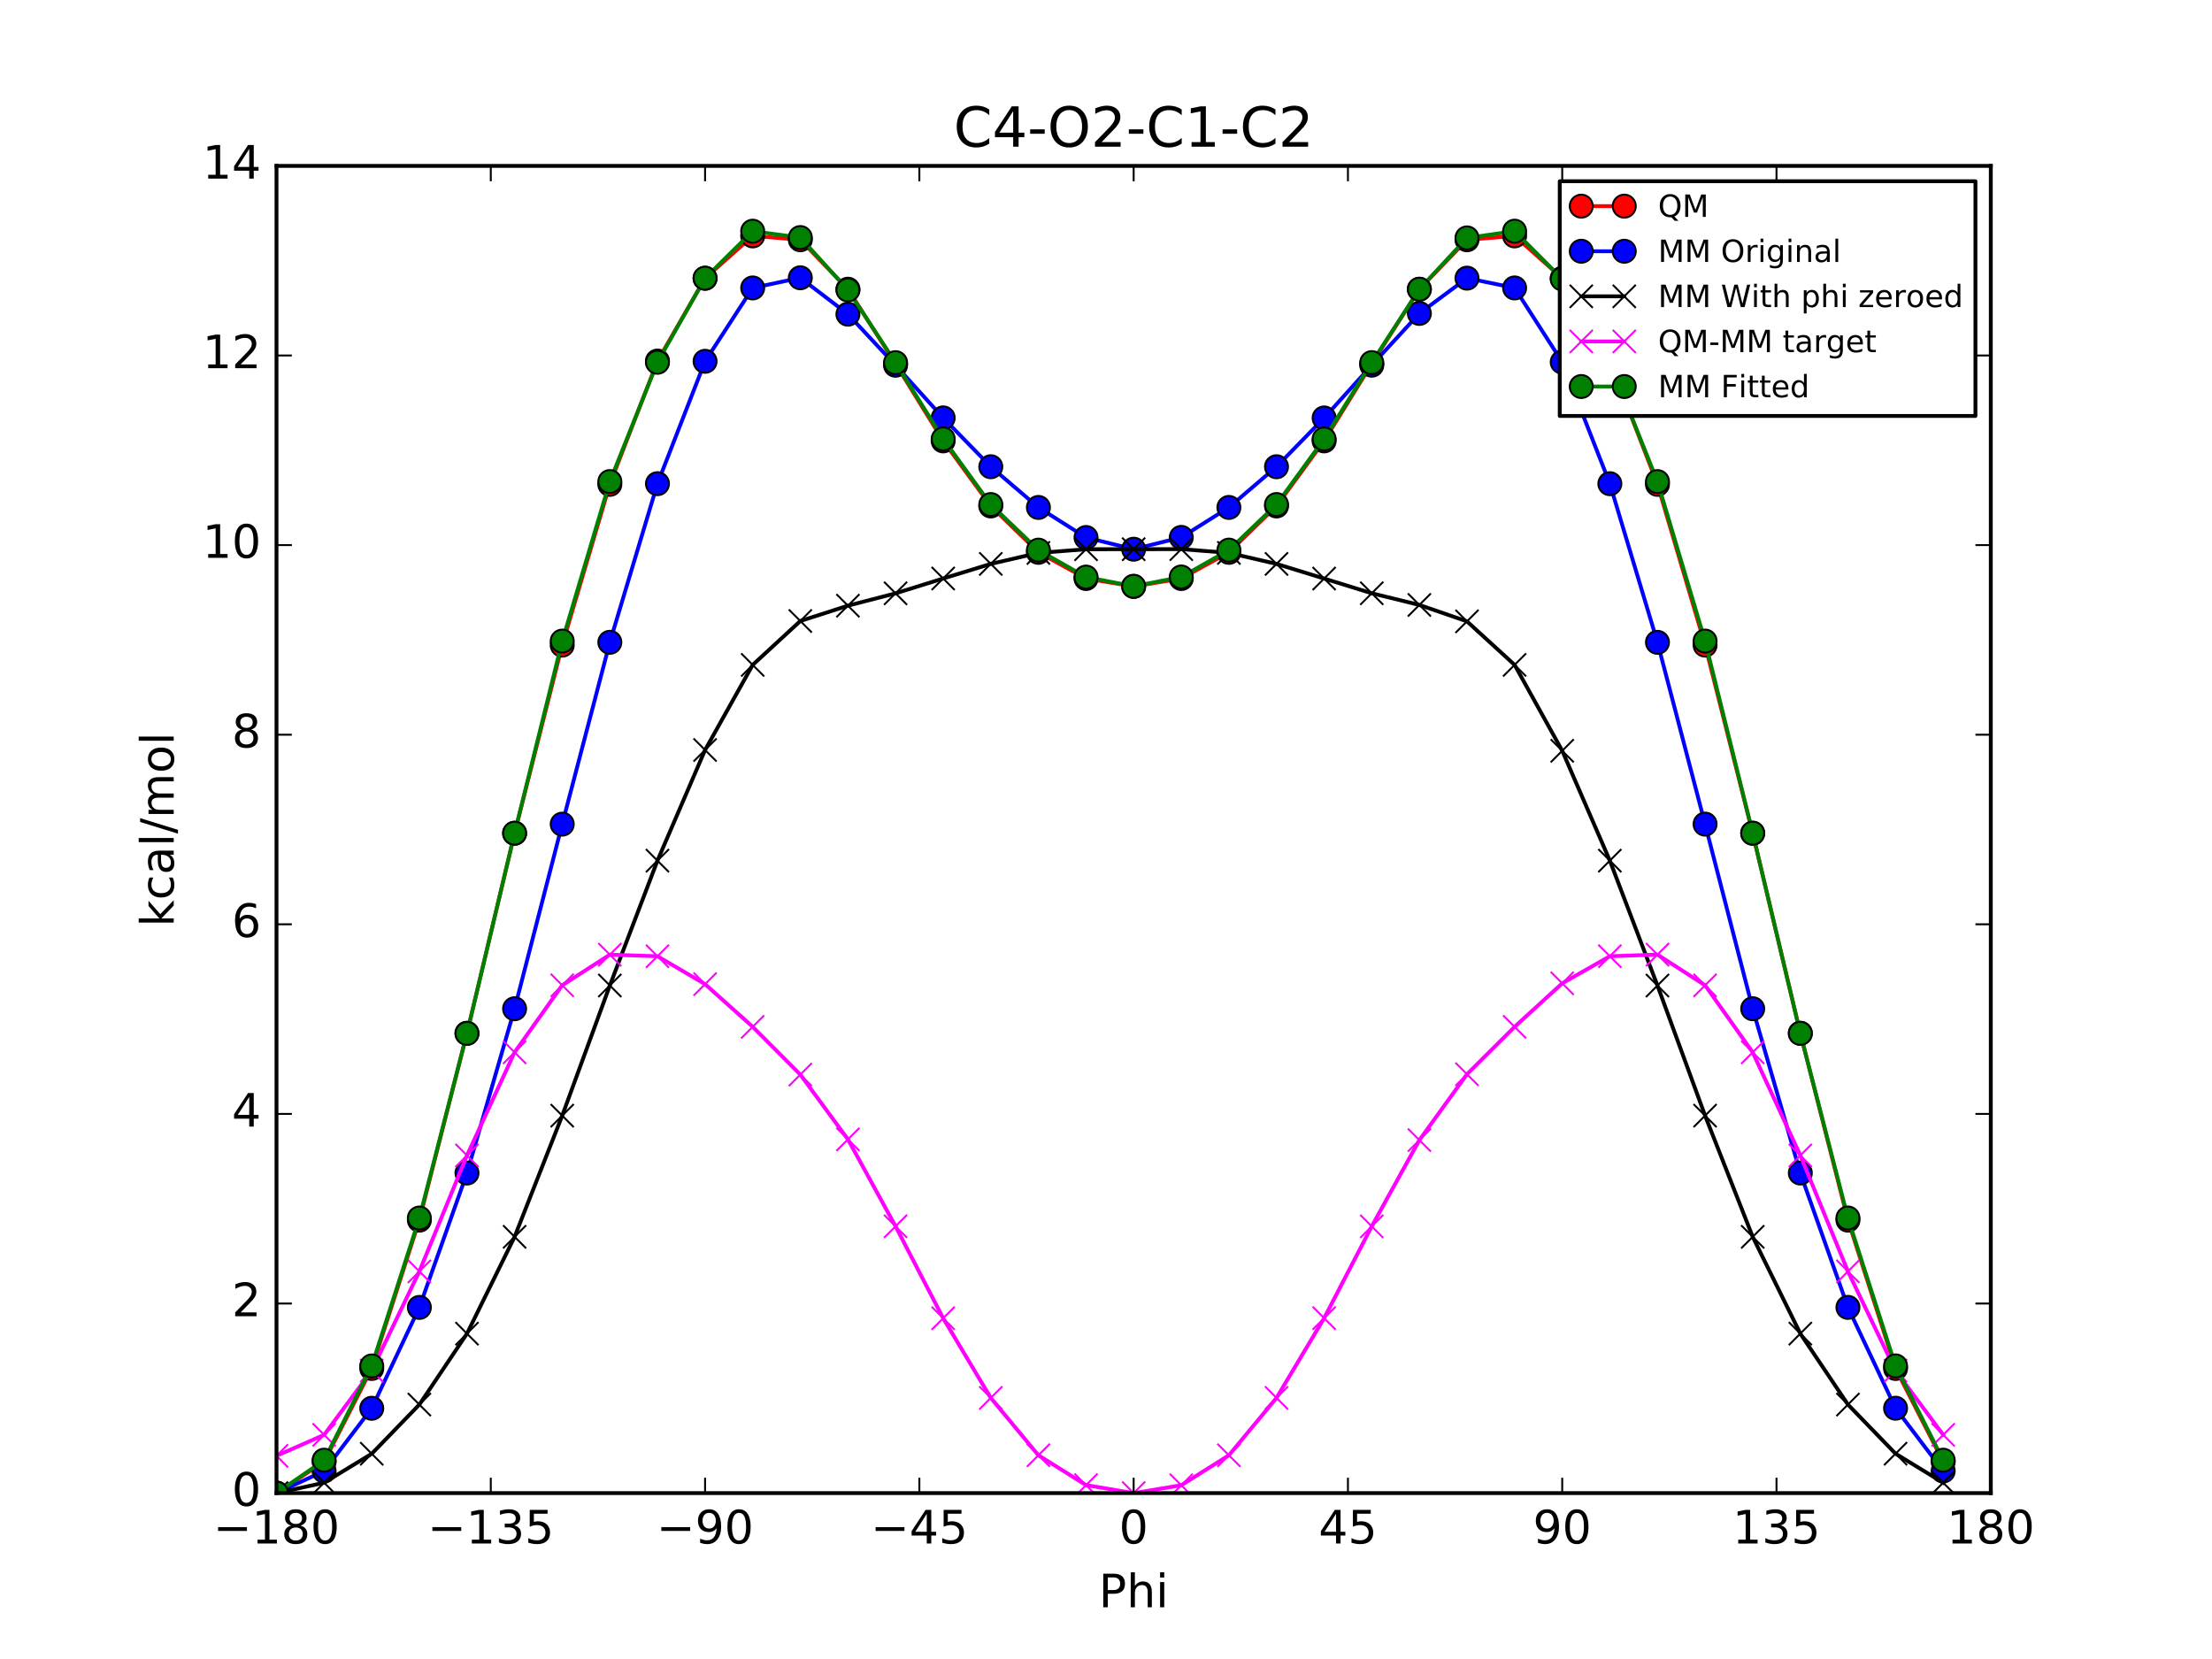 <?xml version="1.0" encoding="utf-8" standalone="no"?>
<!DOCTYPE svg PUBLIC "-//W3C//DTD SVG 1.1//EN"
  "http://www.w3.org/Graphics/SVG/1.1/DTD/svg11.dtd">
<!-- Created with matplotlib (http://matplotlib.org/) -->
<svg height="432pt" version="1.1" viewBox="0 0 576 432" width="576pt" xmlns="http://www.w3.org/2000/svg" xmlns:xlink="http://www.w3.org/1999/xlink">
 <defs>
  <style type="text/css">
*{stroke-linecap:butt;stroke-linejoin:round;stroke-miterlimit:100000;}
  </style>
 </defs>
 <g id="figure_1">
  <g id="patch_1">
   <path d="M 0 432 
L 576 432 
L 576 0 
L 0 0 
z
" style="fill:#ffffff;"/>
  </g>
  <g id="axes_1">
   <g id="patch_2">
    <path d="M 72 388.8 
L 518.4 388.8 
L 518.4 43.2 
L 72 43.2 
z
" style="fill:#ffffff;"/>
   </g>
   <g id="line2d_1">
    <path clip-path="url(#pb891dbf971)" d="M 72 388.8 
L 84.4 380.636 
L 96.8 356.349 
L 109.2 317.721 
L 121.6 269.049 
L 134 216.99 
L 146.4 167.985 
L 158.8 126.122 
L 171.2 94.016 
L 183.6 72.466 
L 196 61.427 
L 208.4 62.434 
L 220.8 75.307 
L 233.2 94.732 
L 245.6 114.807 
L 258 131.756 
L 270.4 143.828 
L 282.8 150.645 
L 295.201 152.717 
L 307.6 150.645 
L 320 143.828 
L 332.4 131.756 
L 344.8 114.807 
L 357.2 94.733 
L 369.6 75.31 
L 382 62.439 
L 394.4 61.427 
L 406.8 72.461 
L 419.2 94.016 
L 431.6 126.121 
L 444 167.984 
L 456.4 216.99 
L 468.8 269.049 
L 481.2 317.721 
L 493.6 356.349 
L 506 380.636 
" style="fill:none;stroke:#ff0000;stroke-linecap:square;"/>
    <defs>
     <path d="M 0 3 
C 0.796 3 1.559 2.684 2.121 2.121 
C 2.684 1.559 3 0.796 3 0 
C 3 -0.796 2.684 -1.559 2.121 -2.121 
C 1.559 -2.684 0.796 -3 0 -3 
C -0.796 -3 -1.559 -2.684 -2.121 -2.121 
C -2.684 -1.559 -3 -0.796 -3 0 
C -3 0.796 -2.684 1.559 -2.121 2.121 
C -1.559 2.684 -0.796 3 0 3 
z
" id="m7cb60c4a82" style="stroke:#000000;stroke-width:0.5;"/>
    </defs>
    <g clip-path="url(#pb891dbf971)">
     <use style="fill:#ff0000;stroke:#000000;stroke-width:0.5;" x="72" xlink:href="#m7cb60c4a82" y="388.8"/>
     <use style="fill:#ff0000;stroke:#000000;stroke-width:0.5;" x="84.4" xlink:href="#m7cb60c4a82" y="380.636"/>
     <use style="fill:#ff0000;stroke:#000000;stroke-width:0.5;" x="96.8" xlink:href="#m7cb60c4a82" y="356.349"/>
     <use style="fill:#ff0000;stroke:#000000;stroke-width:0.5;" x="109.2" xlink:href="#m7cb60c4a82" y="317.721"/>
     <use style="fill:#ff0000;stroke:#000000;stroke-width:0.5;" x="121.6" xlink:href="#m7cb60c4a82" y="269.049"/>
     <use style="fill:#ff0000;stroke:#000000;stroke-width:0.5;" x="134" xlink:href="#m7cb60c4a82" y="216.99"/>
     <use style="fill:#ff0000;stroke:#000000;stroke-width:0.5;" x="146.4" xlink:href="#m7cb60c4a82" y="167.985"/>
     <use style="fill:#ff0000;stroke:#000000;stroke-width:0.5;" x="158.8" xlink:href="#m7cb60c4a82" y="126.122"/>
     <use style="fill:#ff0000;stroke:#000000;stroke-width:0.5;" x="171.2" xlink:href="#m7cb60c4a82" y="94.016"/>
     <use style="fill:#ff0000;stroke:#000000;stroke-width:0.5;" x="183.6" xlink:href="#m7cb60c4a82" y="72.466"/>
     <use style="fill:#ff0000;stroke:#000000;stroke-width:0.5;" x="196" xlink:href="#m7cb60c4a82" y="61.427"/>
     <use style="fill:#ff0000;stroke:#000000;stroke-width:0.5;" x="208.4" xlink:href="#m7cb60c4a82" y="62.434"/>
     <use style="fill:#ff0000;stroke:#000000;stroke-width:0.5;" x="220.8" xlink:href="#m7cb60c4a82" y="75.307"/>
     <use style="fill:#ff0000;stroke:#000000;stroke-width:0.5;" x="233.2" xlink:href="#m7cb60c4a82" y="94.732"/>
     <use style="fill:#ff0000;stroke:#000000;stroke-width:0.5;" x="245.6" xlink:href="#m7cb60c4a82" y="114.807"/>
     <use style="fill:#ff0000;stroke:#000000;stroke-width:0.5;" x="258" xlink:href="#m7cb60c4a82" y="131.756"/>
     <use style="fill:#ff0000;stroke:#000000;stroke-width:0.5;" x="270.4" xlink:href="#m7cb60c4a82" y="143.828"/>
     <use style="fill:#ff0000;stroke:#000000;stroke-width:0.5;" x="282.8" xlink:href="#m7cb60c4a82" y="150.645"/>
     <use style="fill:#ff0000;stroke:#000000;stroke-width:0.5;" x="295.201" xlink:href="#m7cb60c4a82" y="152.717"/>
     <use style="fill:#ff0000;stroke:#000000;stroke-width:0.5;" x="307.6" xlink:href="#m7cb60c4a82" y="150.645"/>
     <use style="fill:#ff0000;stroke:#000000;stroke-width:0.5;" x="320" xlink:href="#m7cb60c4a82" y="143.828"/>
     <use style="fill:#ff0000;stroke:#000000;stroke-width:0.5;" x="332.4" xlink:href="#m7cb60c4a82" y="131.756"/>
     <use style="fill:#ff0000;stroke:#000000;stroke-width:0.5;" x="344.8" xlink:href="#m7cb60c4a82" y="114.807"/>
     <use style="fill:#ff0000;stroke:#000000;stroke-width:0.5;" x="357.2" xlink:href="#m7cb60c4a82" y="94.733"/>
     <use style="fill:#ff0000;stroke:#000000;stroke-width:0.5;" x="369.6" xlink:href="#m7cb60c4a82" y="75.31"/>
     <use style="fill:#ff0000;stroke:#000000;stroke-width:0.5;" x="382" xlink:href="#m7cb60c4a82" y="62.439"/>
     <use style="fill:#ff0000;stroke:#000000;stroke-width:0.5;" x="394.4" xlink:href="#m7cb60c4a82" y="61.427"/>
     <use style="fill:#ff0000;stroke:#000000;stroke-width:0.5;" x="406.8" xlink:href="#m7cb60c4a82" y="72.461"/>
     <use style="fill:#ff0000;stroke:#000000;stroke-width:0.5;" x="419.2" xlink:href="#m7cb60c4a82" y="94.016"/>
     <use style="fill:#ff0000;stroke:#000000;stroke-width:0.5;" x="431.6" xlink:href="#m7cb60c4a82" y="126.121"/>
     <use style="fill:#ff0000;stroke:#000000;stroke-width:0.5;" x="444" xlink:href="#m7cb60c4a82" y="167.984"/>
     <use style="fill:#ff0000;stroke:#000000;stroke-width:0.5;" x="456.4" xlink:href="#m7cb60c4a82" y="216.99"/>
     <use style="fill:#ff0000;stroke:#000000;stroke-width:0.5;" x="468.8" xlink:href="#m7cb60c4a82" y="269.049"/>
     <use style="fill:#ff0000;stroke:#000000;stroke-width:0.5;" x="481.2" xlink:href="#m7cb60c4a82" y="317.721"/>
     <use style="fill:#ff0000;stroke:#000000;stroke-width:0.5;" x="493.6" xlink:href="#m7cb60c4a82" y="356.349"/>
     <use style="fill:#ff0000;stroke:#000000;stroke-width:0.5;" x="506" xlink:href="#m7cb60c4a82" y="380.636"/>
    </g>
   </g>
   <g id="line2d_2">
    <path clip-path="url(#pb891dbf971)" d="M 72 388.8 
L 84.4 383.048 
L 96.8 366.711 
L 109.2 340.446 
L 121.6 305.458 
L 134 262.672 
L 146.4 214.605 
L 158.8 167.251 
L 171.2 125.951 
L 183.6 94.083 
L 196 74.979 
L 208.4 72.336 
L 220.8 81.81 
L 233.2 95.107 
L 245.6 108.821 
L 258 121.536 
L 270.4 132.136 
L 282.8 139.967 
L 295.201 143.012 
L 307.6 139.936 
L 320 132.133 
L 332.4 121.537 
L 344.8 108.836 
L 357.2 95.095 
L 369.6 81.615 
L 382 72.43 
L 394.4 74.977 
L 406.8 94.29 
L 419.2 125.952 
L 431.6 167.263 
L 444 214.599 
L 456.4 262.671 
L 468.8 305.453 
L 481.2 340.44 
L 493.6 366.698 
L 506 383.048 
" style="fill:none;stroke:#0000ff;stroke-linecap:square;"/>
    <defs>
     <path d="M 0 3 
C 0.796 3 1.559 2.684 2.121 2.121 
C 2.684 1.559 3 0.796 3 0 
C 3 -0.796 2.684 -1.559 2.121 -2.121 
C 1.559 -2.684 0.796 -3 0 -3 
C -0.796 -3 -1.559 -2.684 -2.121 -2.121 
C -2.684 -1.559 -3 -0.796 -3 0 
C -3 0.796 -2.684 1.559 -2.121 2.121 
C -1.559 2.684 -0.796 3 0 3 
z
" id="m352e64e974" style="stroke:#000000;stroke-width:0.5;"/>
    </defs>
    <g clip-path="url(#pb891dbf971)">
     <use style="fill:#0000ff;stroke:#000000;stroke-width:0.5;" x="72" xlink:href="#m352e64e974" y="388.8"/>
     <use style="fill:#0000ff;stroke:#000000;stroke-width:0.5;" x="84.4" xlink:href="#m352e64e974" y="383.048"/>
     <use style="fill:#0000ff;stroke:#000000;stroke-width:0.5;" x="96.8" xlink:href="#m352e64e974" y="366.711"/>
     <use style="fill:#0000ff;stroke:#000000;stroke-width:0.5;" x="109.2" xlink:href="#m352e64e974" y="340.446"/>
     <use style="fill:#0000ff;stroke:#000000;stroke-width:0.5;" x="121.6" xlink:href="#m352e64e974" y="305.458"/>
     <use style="fill:#0000ff;stroke:#000000;stroke-width:0.5;" x="134" xlink:href="#m352e64e974" y="262.672"/>
     <use style="fill:#0000ff;stroke:#000000;stroke-width:0.5;" x="146.4" xlink:href="#m352e64e974" y="214.605"/>
     <use style="fill:#0000ff;stroke:#000000;stroke-width:0.5;" x="158.8" xlink:href="#m352e64e974" y="167.251"/>
     <use style="fill:#0000ff;stroke:#000000;stroke-width:0.5;" x="171.2" xlink:href="#m352e64e974" y="125.951"/>
     <use style="fill:#0000ff;stroke:#000000;stroke-width:0.5;" x="183.6" xlink:href="#m352e64e974" y="94.083"/>
     <use style="fill:#0000ff;stroke:#000000;stroke-width:0.5;" x="196" xlink:href="#m352e64e974" y="74.979"/>
     <use style="fill:#0000ff;stroke:#000000;stroke-width:0.5;" x="208.4" xlink:href="#m352e64e974" y="72.336"/>
     <use style="fill:#0000ff;stroke:#000000;stroke-width:0.5;" x="220.8" xlink:href="#m352e64e974" y="81.81"/>
     <use style="fill:#0000ff;stroke:#000000;stroke-width:0.5;" x="233.2" xlink:href="#m352e64e974" y="95.107"/>
     <use style="fill:#0000ff;stroke:#000000;stroke-width:0.5;" x="245.6" xlink:href="#m352e64e974" y="108.821"/>
     <use style="fill:#0000ff;stroke:#000000;stroke-width:0.5;" x="258" xlink:href="#m352e64e974" y="121.536"/>
     <use style="fill:#0000ff;stroke:#000000;stroke-width:0.5;" x="270.4" xlink:href="#m352e64e974" y="132.136"/>
     <use style="fill:#0000ff;stroke:#000000;stroke-width:0.5;" x="282.8" xlink:href="#m352e64e974" y="139.967"/>
     <use style="fill:#0000ff;stroke:#000000;stroke-width:0.5;" x="295.201" xlink:href="#m352e64e974" y="143.012"/>
     <use style="fill:#0000ff;stroke:#000000;stroke-width:0.5;" x="307.6" xlink:href="#m352e64e974" y="139.936"/>
     <use style="fill:#0000ff;stroke:#000000;stroke-width:0.5;" x="320" xlink:href="#m352e64e974" y="132.133"/>
     <use style="fill:#0000ff;stroke:#000000;stroke-width:0.5;" x="332.4" xlink:href="#m352e64e974" y="121.537"/>
     <use style="fill:#0000ff;stroke:#000000;stroke-width:0.5;" x="344.8" xlink:href="#m352e64e974" y="108.836"/>
     <use style="fill:#0000ff;stroke:#000000;stroke-width:0.5;" x="357.2" xlink:href="#m352e64e974" y="95.095"/>
     <use style="fill:#0000ff;stroke:#000000;stroke-width:0.5;" x="369.6" xlink:href="#m352e64e974" y="81.615"/>
     <use style="fill:#0000ff;stroke:#000000;stroke-width:0.5;" x="382" xlink:href="#m352e64e974" y="72.43"/>
     <use style="fill:#0000ff;stroke:#000000;stroke-width:0.5;" x="394.4" xlink:href="#m352e64e974" y="74.977"/>
     <use style="fill:#0000ff;stroke:#000000;stroke-width:0.5;" x="406.8" xlink:href="#m352e64e974" y="94.29"/>
     <use style="fill:#0000ff;stroke:#000000;stroke-width:0.5;" x="419.2" xlink:href="#m352e64e974" y="125.952"/>
     <use style="fill:#0000ff;stroke:#000000;stroke-width:0.5;" x="431.6" xlink:href="#m352e64e974" y="167.263"/>
     <use style="fill:#0000ff;stroke:#000000;stroke-width:0.5;" x="444" xlink:href="#m352e64e974" y="214.599"/>
     <use style="fill:#0000ff;stroke:#000000;stroke-width:0.5;" x="456.4" xlink:href="#m352e64e974" y="262.671"/>
     <use style="fill:#0000ff;stroke:#000000;stroke-width:0.5;" x="468.8" xlink:href="#m352e64e974" y="305.453"/>
     <use style="fill:#0000ff;stroke:#000000;stroke-width:0.5;" x="481.2" xlink:href="#m352e64e974" y="340.44"/>
     <use style="fill:#0000ff;stroke:#000000;stroke-width:0.5;" x="493.6" xlink:href="#m352e64e974" y="366.698"/>
     <use style="fill:#0000ff;stroke:#000000;stroke-width:0.5;" x="506" xlink:href="#m352e64e974" y="383.048"/>
    </g>
   </g>
   <g id="line2d_3">
    <path clip-path="url(#pb891dbf971)" d="M 72 388.8 
L 84.4 386.1 
L 96.8 378.551 
L 109.2 365.749 
L 121.6 347.276 
L 134 322.065 
L 146.4 290.513 
L 158.8 256.623 
L 171.2 224.11 
L 183.6 195.295 
L 196 173.138 
L 208.4 161.708 
L 220.8 157.718 
L 233.2 154.501 
L 245.6 150.639 
L 258 146.839 
L 270.4 143.976 
L 282.8 143.019 
L 295.201 143.012 
L 307.6 142.988 
L 320 143.973 
L 332.4 146.84 
L 344.8 150.654 
L 357.2 154.488 
L 369.6 157.524 
L 382 161.802 
L 394.4 173.136 
L 406.8 195.502 
L 419.2 224.111 
L 431.6 256.635 
L 444 290.508 
L 456.4 322.064 
L 468.8 347.271 
L 481.2 365.743 
L 493.6 378.537 
L 506 386.1 
" style="fill:none;stroke:#000000;stroke-linecap:square;"/>
    <defs>
     <path d="M -3 3 
L 3 -3 
M -3 -3 
L 3 3 
" id="m6b3e677cb5" style="stroke:#000000;stroke-width:0.5;"/>
    </defs>
    <g clip-path="url(#pb891dbf971)">
     <use style="stroke:#000000;stroke-width:0.5;" x="72" xlink:href="#m6b3e677cb5" y="388.8"/>
     <use style="stroke:#000000;stroke-width:0.5;" x="84.4" xlink:href="#m6b3e677cb5" y="386.1"/>
     <use style="stroke:#000000;stroke-width:0.5;" x="96.8" xlink:href="#m6b3e677cb5" y="378.551"/>
     <use style="stroke:#000000;stroke-width:0.5;" x="109.2" xlink:href="#m6b3e677cb5" y="365.749"/>
     <use style="stroke:#000000;stroke-width:0.5;" x="121.6" xlink:href="#m6b3e677cb5" y="347.276"/>
     <use style="stroke:#000000;stroke-width:0.5;" x="134" xlink:href="#m6b3e677cb5" y="322.065"/>
     <use style="stroke:#000000;stroke-width:0.5;" x="146.4" xlink:href="#m6b3e677cb5" y="290.513"/>
     <use style="stroke:#000000;stroke-width:0.5;" x="158.8" xlink:href="#m6b3e677cb5" y="256.623"/>
     <use style="stroke:#000000;stroke-width:0.5;" x="171.2" xlink:href="#m6b3e677cb5" y="224.11"/>
     <use style="stroke:#000000;stroke-width:0.5;" x="183.6" xlink:href="#m6b3e677cb5" y="195.295"/>
     <use style="stroke:#000000;stroke-width:0.5;" x="196" xlink:href="#m6b3e677cb5" y="173.138"/>
     <use style="stroke:#000000;stroke-width:0.5;" x="208.4" xlink:href="#m6b3e677cb5" y="161.708"/>
     <use style="stroke:#000000;stroke-width:0.5;" x="220.8" xlink:href="#m6b3e677cb5" y="157.718"/>
     <use style="stroke:#000000;stroke-width:0.5;" x="233.2" xlink:href="#m6b3e677cb5" y="154.501"/>
     <use style="stroke:#000000;stroke-width:0.5;" x="245.6" xlink:href="#m6b3e677cb5" y="150.639"/>
     <use style="stroke:#000000;stroke-width:0.5;" x="258" xlink:href="#m6b3e677cb5" y="146.839"/>
     <use style="stroke:#000000;stroke-width:0.5;" x="270.4" xlink:href="#m6b3e677cb5" y="143.976"/>
     <use style="stroke:#000000;stroke-width:0.5;" x="282.8" xlink:href="#m6b3e677cb5" y="143.019"/>
     <use style="stroke:#000000;stroke-width:0.5;" x="295.201" xlink:href="#m6b3e677cb5" y="143.012"/>
     <use style="stroke:#000000;stroke-width:0.5;" x="307.6" xlink:href="#m6b3e677cb5" y="142.988"/>
     <use style="stroke:#000000;stroke-width:0.5;" x="320" xlink:href="#m6b3e677cb5" y="143.973"/>
     <use style="stroke:#000000;stroke-width:0.5;" x="332.4" xlink:href="#m6b3e677cb5" y="146.84"/>
     <use style="stroke:#000000;stroke-width:0.5;" x="344.8" xlink:href="#m6b3e677cb5" y="150.654"/>
     <use style="stroke:#000000;stroke-width:0.5;" x="357.2" xlink:href="#m6b3e677cb5" y="154.488"/>
     <use style="stroke:#000000;stroke-width:0.5;" x="369.6" xlink:href="#m6b3e677cb5" y="157.524"/>
     <use style="stroke:#000000;stroke-width:0.5;" x="382" xlink:href="#m6b3e677cb5" y="161.802"/>
     <use style="stroke:#000000;stroke-width:0.5;" x="394.4" xlink:href="#m6b3e677cb5" y="173.136"/>
     <use style="stroke:#000000;stroke-width:0.5;" x="406.8" xlink:href="#m6b3e677cb5" y="195.502"/>
     <use style="stroke:#000000;stroke-width:0.5;" x="419.2" xlink:href="#m6b3e677cb5" y="224.111"/>
     <use style="stroke:#000000;stroke-width:0.5;" x="431.6" xlink:href="#m6b3e677cb5" y="256.635"/>
     <use style="stroke:#000000;stroke-width:0.5;" x="444" xlink:href="#m6b3e677cb5" y="290.508"/>
     <use style="stroke:#000000;stroke-width:0.5;" x="456.4" xlink:href="#m6b3e677cb5" y="322.064"/>
     <use style="stroke:#000000;stroke-width:0.5;" x="468.8" xlink:href="#m6b3e677cb5" y="347.271"/>
     <use style="stroke:#000000;stroke-width:0.5;" x="481.2" xlink:href="#m6b3e677cb5" y="365.743"/>
     <use style="stroke:#000000;stroke-width:0.5;" x="493.6" xlink:href="#m6b3e677cb5" y="378.537"/>
     <use style="stroke:#000000;stroke-width:0.5;" x="506" xlink:href="#m6b3e677cb5" y="386.1"/>
    </g>
   </g>
   <g id="line2d_4">
    <path clip-path="url(#pb891dbf971)" d="M 72 379.095 
L 84.4 373.632 
L 96.8 356.894 
L 109.2 331.068 
L 121.6 300.869 
L 134 274.02 
L 146.4 256.567 
L 158.8 248.594 
L 171.2 249.001 
L 183.6 256.267 
L 196 267.384 
L 208.4 279.821 
L 220.8 296.685 
L 233.2 319.326 
L 245.6 343.264 
L 258 364.012 
L 270.4 378.948 
L 282.8 386.721 
L 295.201 388.8 
L 307.6 386.753 
L 320 378.951 
L 332.4 364.012 
L 344.8 343.249 
L 357.2 319.34 
L 369.6 296.881 
L 382 279.732 
L 394.4 267.386 
L 406.8 256.055 
L 419.2 249 
L 431.6 248.581 
L 444 256.572 
L 456.4 274.021 
L 468.8 300.874 
L 481.2 331.074 
L 493.6 356.907 
L 506 373.631 
" style="fill:none;stroke:#ff00ff;stroke-linecap:square;"/>
    <defs>
     <path d="M -3 3 
L 3 -3 
M -3 -3 
L 3 3 
" id="m6c8f2dcb0f" style="stroke:#ff00ff;stroke-width:0.5;"/>
    </defs>
    <g clip-path="url(#pb891dbf971)">
     <use style="fill:#ff00ff;stroke:#ff00ff;stroke-width:0.5;" x="72" xlink:href="#m6c8f2dcb0f" y="379.095"/>
     <use style="fill:#ff00ff;stroke:#ff00ff;stroke-width:0.5;" x="84.4" xlink:href="#m6c8f2dcb0f" y="373.632"/>
     <use style="fill:#ff00ff;stroke:#ff00ff;stroke-width:0.5;" x="96.8" xlink:href="#m6c8f2dcb0f" y="356.894"/>
     <use style="fill:#ff00ff;stroke:#ff00ff;stroke-width:0.5;" x="109.2" xlink:href="#m6c8f2dcb0f" y="331.068"/>
     <use style="fill:#ff00ff;stroke:#ff00ff;stroke-width:0.5;" x="121.6" xlink:href="#m6c8f2dcb0f" y="300.869"/>
     <use style="fill:#ff00ff;stroke:#ff00ff;stroke-width:0.5;" x="134" xlink:href="#m6c8f2dcb0f" y="274.02"/>
     <use style="fill:#ff00ff;stroke:#ff00ff;stroke-width:0.5;" x="146.4" xlink:href="#m6c8f2dcb0f" y="256.567"/>
     <use style="fill:#ff00ff;stroke:#ff00ff;stroke-width:0.5;" x="158.8" xlink:href="#m6c8f2dcb0f" y="248.594"/>
     <use style="fill:#ff00ff;stroke:#ff00ff;stroke-width:0.5;" x="171.2" xlink:href="#m6c8f2dcb0f" y="249.001"/>
     <use style="fill:#ff00ff;stroke:#ff00ff;stroke-width:0.5;" x="183.6" xlink:href="#m6c8f2dcb0f" y="256.267"/>
     <use style="fill:#ff00ff;stroke:#ff00ff;stroke-width:0.5;" x="196" xlink:href="#m6c8f2dcb0f" y="267.384"/>
     <use style="fill:#ff00ff;stroke:#ff00ff;stroke-width:0.5;" x="208.4" xlink:href="#m6c8f2dcb0f" y="279.821"/>
     <use style="fill:#ff00ff;stroke:#ff00ff;stroke-width:0.5;" x="220.8" xlink:href="#m6c8f2dcb0f" y="296.685"/>
     <use style="fill:#ff00ff;stroke:#ff00ff;stroke-width:0.5;" x="233.2" xlink:href="#m6c8f2dcb0f" y="319.326"/>
     <use style="fill:#ff00ff;stroke:#ff00ff;stroke-width:0.5;" x="245.6" xlink:href="#m6c8f2dcb0f" y="343.264"/>
     <use style="fill:#ff00ff;stroke:#ff00ff;stroke-width:0.5;" x="258" xlink:href="#m6c8f2dcb0f" y="364.012"/>
     <use style="fill:#ff00ff;stroke:#ff00ff;stroke-width:0.5;" x="270.4" xlink:href="#m6c8f2dcb0f" y="378.948"/>
     <use style="fill:#ff00ff;stroke:#ff00ff;stroke-width:0.5;" x="282.8" xlink:href="#m6c8f2dcb0f" y="386.721"/>
     <use style="fill:#ff00ff;stroke:#ff00ff;stroke-width:0.5;" x="295.201" xlink:href="#m6c8f2dcb0f" y="388.8"/>
     <use style="fill:#ff00ff;stroke:#ff00ff;stroke-width:0.5;" x="307.6" xlink:href="#m6c8f2dcb0f" y="386.753"/>
     <use style="fill:#ff00ff;stroke:#ff00ff;stroke-width:0.5;" x="320" xlink:href="#m6c8f2dcb0f" y="378.951"/>
     <use style="fill:#ff00ff;stroke:#ff00ff;stroke-width:0.5;" x="332.4" xlink:href="#m6c8f2dcb0f" y="364.012"/>
     <use style="fill:#ff00ff;stroke:#ff00ff;stroke-width:0.5;" x="344.8" xlink:href="#m6c8f2dcb0f" y="343.249"/>
     <use style="fill:#ff00ff;stroke:#ff00ff;stroke-width:0.5;" x="357.2" xlink:href="#m6c8f2dcb0f" y="319.34"/>
     <use style="fill:#ff00ff;stroke:#ff00ff;stroke-width:0.5;" x="369.6" xlink:href="#m6c8f2dcb0f" y="296.881"/>
     <use style="fill:#ff00ff;stroke:#ff00ff;stroke-width:0.5;" x="382" xlink:href="#m6c8f2dcb0f" y="279.732"/>
     <use style="fill:#ff00ff;stroke:#ff00ff;stroke-width:0.5;" x="394.4" xlink:href="#m6c8f2dcb0f" y="267.386"/>
     <use style="fill:#ff00ff;stroke:#ff00ff;stroke-width:0.5;" x="406.8" xlink:href="#m6c8f2dcb0f" y="256.055"/>
     <use style="fill:#ff00ff;stroke:#ff00ff;stroke-width:0.5;" x="419.2" xlink:href="#m6c8f2dcb0f" y="249"/>
     <use style="fill:#ff00ff;stroke:#ff00ff;stroke-width:0.5;" x="431.6" xlink:href="#m6c8f2dcb0f" y="248.581"/>
     <use style="fill:#ff00ff;stroke:#ff00ff;stroke-width:0.5;" x="444" xlink:href="#m6c8f2dcb0f" y="256.572"/>
     <use style="fill:#ff00ff;stroke:#ff00ff;stroke-width:0.5;" x="456.4" xlink:href="#m6c8f2dcb0f" y="274.021"/>
     <use style="fill:#ff00ff;stroke:#ff00ff;stroke-width:0.5;" x="468.8" xlink:href="#m6c8f2dcb0f" y="300.874"/>
     <use style="fill:#ff00ff;stroke:#ff00ff;stroke-width:0.5;" x="481.2" xlink:href="#m6c8f2dcb0f" y="331.074"/>
     <use style="fill:#ff00ff;stroke:#ff00ff;stroke-width:0.5;" x="493.6" xlink:href="#m6c8f2dcb0f" y="356.907"/>
     <use style="fill:#ff00ff;stroke:#ff00ff;stroke-width:0.5;" x="506" xlink:href="#m6c8f2dcb0f" y="373.631"/>
    </g>
   </g>
   <g id="line2d_5">
    <path clip-path="url(#pb891dbf971)" d="M 72 388.8 
L 84.4 380.229 
L 96.8 355.692 
L 109.2 317.173 
L 121.6 269.094 
L 134 216.954 
L 146.4 166.939 
L 158.8 125.398 
L 171.2 94.335 
L 183.6 72.433 
L 196 60.199 
L 208.4 61.857 
L 220.8 75.513 
L 233.2 94.43 
L 245.6 114.296 
L 258 131.378 
L 270.4 143.251 
L 282.8 150.271 
L 295.201 152.666 
L 307.6 150.24 
L 320 143.248 
L 332.4 131.379 
L 344.8 114.311 
L 357.2 94.418 
L 369.6 75.318 
L 382 61.95 
L 394.4 60.197 
L 406.8 72.64 
L 419.2 94.336 
L 431.6 125.41 
L 444 166.934 
L 456.4 216.953 
L 468.8 269.089 
L 481.2 317.167 
L 493.6 355.679 
L 506 380.229 
" style="fill:none;stroke:#008000;stroke-linecap:square;"/>
    <defs>
     <path d="M 0 3 
C 0.796 3 1.559 2.684 2.121 2.121 
C 2.684 1.559 3 0.796 3 0 
C 3 -0.796 2.684 -1.559 2.121 -2.121 
C 1.559 -2.684 0.796 -3 0 -3 
C -0.796 -3 -1.559 -2.684 -2.121 -2.121 
C -2.684 -1.559 -3 -0.796 -3 0 
C -3 0.796 -2.684 1.559 -2.121 2.121 
C -1.559 2.684 -0.796 3 0 3 
z
" id="mc1c469ee70" style="stroke:#000000;stroke-width:0.5;"/>
    </defs>
    <g clip-path="url(#pb891dbf971)">
     <use style="fill:#008000;stroke:#000000;stroke-width:0.5;" x="72" xlink:href="#mc1c469ee70" y="388.8"/>
     <use style="fill:#008000;stroke:#000000;stroke-width:0.5;" x="84.4" xlink:href="#mc1c469ee70" y="380.229"/>
     <use style="fill:#008000;stroke:#000000;stroke-width:0.5;" x="96.8" xlink:href="#mc1c469ee70" y="355.692"/>
     <use style="fill:#008000;stroke:#000000;stroke-width:0.5;" x="109.2" xlink:href="#mc1c469ee70" y="317.173"/>
     <use style="fill:#008000;stroke:#000000;stroke-width:0.5;" x="121.6" xlink:href="#mc1c469ee70" y="269.094"/>
     <use style="fill:#008000;stroke:#000000;stroke-width:0.5;" x="134" xlink:href="#mc1c469ee70" y="216.954"/>
     <use style="fill:#008000;stroke:#000000;stroke-width:0.5;" x="146.4" xlink:href="#mc1c469ee70" y="166.939"/>
     <use style="fill:#008000;stroke:#000000;stroke-width:0.5;" x="158.8" xlink:href="#mc1c469ee70" y="125.398"/>
     <use style="fill:#008000;stroke:#000000;stroke-width:0.5;" x="171.2" xlink:href="#mc1c469ee70" y="94.335"/>
     <use style="fill:#008000;stroke:#000000;stroke-width:0.5;" x="183.6" xlink:href="#mc1c469ee70" y="72.433"/>
     <use style="fill:#008000;stroke:#000000;stroke-width:0.5;" x="196" xlink:href="#mc1c469ee70" y="60.199"/>
     <use style="fill:#008000;stroke:#000000;stroke-width:0.5;" x="208.4" xlink:href="#mc1c469ee70" y="61.857"/>
     <use style="fill:#008000;stroke:#000000;stroke-width:0.5;" x="220.8" xlink:href="#mc1c469ee70" y="75.513"/>
     <use style="fill:#008000;stroke:#000000;stroke-width:0.5;" x="233.2" xlink:href="#mc1c469ee70" y="94.43"/>
     <use style="fill:#008000;stroke:#000000;stroke-width:0.5;" x="245.6" xlink:href="#mc1c469ee70" y="114.296"/>
     <use style="fill:#008000;stroke:#000000;stroke-width:0.5;" x="258" xlink:href="#mc1c469ee70" y="131.378"/>
     <use style="fill:#008000;stroke:#000000;stroke-width:0.5;" x="270.4" xlink:href="#mc1c469ee70" y="143.251"/>
     <use style="fill:#008000;stroke:#000000;stroke-width:0.5;" x="282.8" xlink:href="#mc1c469ee70" y="150.271"/>
     <use style="fill:#008000;stroke:#000000;stroke-width:0.5;" x="295.201" xlink:href="#mc1c469ee70" y="152.666"/>
     <use style="fill:#008000;stroke:#000000;stroke-width:0.5;" x="307.6" xlink:href="#mc1c469ee70" y="150.24"/>
     <use style="fill:#008000;stroke:#000000;stroke-width:0.5;" x="320" xlink:href="#mc1c469ee70" y="143.248"/>
     <use style="fill:#008000;stroke:#000000;stroke-width:0.5;" x="332.4" xlink:href="#mc1c469ee70" y="131.379"/>
     <use style="fill:#008000;stroke:#000000;stroke-width:0.5;" x="344.8" xlink:href="#mc1c469ee70" y="114.311"/>
     <use style="fill:#008000;stroke:#000000;stroke-width:0.5;" x="357.2" xlink:href="#mc1c469ee70" y="94.418"/>
     <use style="fill:#008000;stroke:#000000;stroke-width:0.5;" x="369.6" xlink:href="#mc1c469ee70" y="75.318"/>
     <use style="fill:#008000;stroke:#000000;stroke-width:0.5;" x="382" xlink:href="#mc1c469ee70" y="61.95"/>
     <use style="fill:#008000;stroke:#000000;stroke-width:0.5;" x="394.4" xlink:href="#mc1c469ee70" y="60.197"/>
     <use style="fill:#008000;stroke:#000000;stroke-width:0.5;" x="406.8" xlink:href="#mc1c469ee70" y="72.64"/>
     <use style="fill:#008000;stroke:#000000;stroke-width:0.5;" x="419.2" xlink:href="#mc1c469ee70" y="94.336"/>
     <use style="fill:#008000;stroke:#000000;stroke-width:0.5;" x="431.6" xlink:href="#mc1c469ee70" y="125.41"/>
     <use style="fill:#008000;stroke:#000000;stroke-width:0.5;" x="444" xlink:href="#mc1c469ee70" y="166.934"/>
     <use style="fill:#008000;stroke:#000000;stroke-width:0.5;" x="456.4" xlink:href="#mc1c469ee70" y="216.953"/>
     <use style="fill:#008000;stroke:#000000;stroke-width:0.5;" x="468.8" xlink:href="#mc1c469ee70" y="269.089"/>
     <use style="fill:#008000;stroke:#000000;stroke-width:0.5;" x="481.2" xlink:href="#mc1c469ee70" y="317.167"/>
     <use style="fill:#008000;stroke:#000000;stroke-width:0.5;" x="493.6" xlink:href="#mc1c469ee70" y="355.679"/>
     <use style="fill:#008000;stroke:#000000;stroke-width:0.5;" x="506" xlink:href="#mc1c469ee70" y="380.229"/>
    </g>
   </g>
   <g id="patch_3">
    <path d="M 72 43.2 
L 518.4 43.2 
" style="fill:none;stroke:#000000;stroke-linecap:square;stroke-linejoin:miter;"/>
   </g>
   <g id="patch_4">
    <path d="M 72 388.8 
L 72 43.2 
" style="fill:none;stroke:#000000;stroke-linecap:square;stroke-linejoin:miter;"/>
   </g>
   <g id="patch_5">
    <path d="M 518.4 388.8 
L 518.4 43.2 
" style="fill:none;stroke:#000000;stroke-linecap:square;stroke-linejoin:miter;"/>
   </g>
   <g id="patch_6">
    <path d="M 72 388.8 
L 518.4 388.8 
" style="fill:none;stroke:#000000;stroke-linecap:square;stroke-linejoin:miter;"/>
   </g>
   <g id="matplotlib.axis_1">
    <g id="xtick_1">
     <g id="line2d_6">
      <defs>
       <path d="M 0 0 
L 0 -4 
" id="mbc54b087ea" style="stroke:#000000;stroke-width:0.5;"/>
      </defs>
      <g>
       <use style="stroke:#000000;stroke-width:0.5;" x="72.0" xlink:href="#mbc54b087ea" y="388.8"/>
      </g>
     </g>
     <g id="line2d_7">
      <defs>
       <path d="M 0 0 
L 0 4 
" id="md0aab0cd82" style="stroke:#000000;stroke-width:0.5;"/>
      </defs>
      <g>
       <use style="stroke:#000000;stroke-width:0.5;" x="72.0" xlink:href="#md0aab0cd82" y="43.2"/>
      </g>
     </g>
     <g id="text_1">
      <!-- −180 -->
      <defs>
       <path d="M 10.594 35.5 
L 73.188 35.5 
L 73.188 27.203 
L 10.594 27.203 
z
" id="BitstreamVeraSans-Roman-2212"/>
       <path d="M 31.781 34.625 
Q 24.75 34.625 20.719 30.859 
Q 16.703 27.094 16.703 20.516 
Q 16.703 13.922 20.719 10.156 
Q 24.75 6.391 31.781 6.391 
Q 38.812 6.391 42.859 10.172 
Q 46.922 13.969 46.922 20.516 
Q 46.922 27.094 42.891 30.859 
Q 38.875 34.625 31.781 34.625 
M 21.922 38.812 
Q 15.578 40.375 12.031 44.719 
Q 8.5 49.078 8.5 55.328 
Q 8.5 64.062 14.719 69.141 
Q 20.953 74.219 31.781 74.219 
Q 42.672 74.219 48.875 69.141 
Q 55.078 64.062 55.078 55.328 
Q 55.078 49.078 51.531 44.719 
Q 48 40.375 41.703 38.812 
Q 48.828 37.156 52.797 32.312 
Q 56.781 27.484 56.781 20.516 
Q 56.781 9.906 50.312 4.234 
Q 43.844 -1.422 31.781 -1.422 
Q 19.734 -1.422 13.25 4.234 
Q 6.781 9.906 6.781 20.516 
Q 6.781 27.484 10.781 32.312 
Q 14.797 37.156 21.922 38.812 
M 18.312 54.391 
Q 18.312 48.734 21.844 45.562 
Q 25.391 42.391 31.781 42.391 
Q 38.141 42.391 41.719 45.562 
Q 45.312 48.734 45.312 54.391 
Q 45.312 60.062 41.719 63.234 
Q 38.141 66.406 31.781 66.406 
Q 25.391 66.406 21.844 63.234 
Q 18.312 60.062 18.312 54.391 
" id="BitstreamVeraSans-Roman-38"/>
       <path d="M 12.406 8.297 
L 28.516 8.297 
L 28.516 63.922 
L 10.984 60.406 
L 10.984 69.391 
L 28.422 72.906 
L 38.281 72.906 
L 38.281 8.297 
L 54.391 8.297 
L 54.391 0 
L 12.406 0 
z
" id="BitstreamVeraSans-Roman-31"/>
       <path d="M 31.781 66.406 
Q 24.172 66.406 20.328 58.906 
Q 16.5 51.422 16.5 36.375 
Q 16.5 21.391 20.328 13.891 
Q 24.172 6.391 31.781 6.391 
Q 39.453 6.391 43.281 13.891 
Q 47.125 21.391 47.125 36.375 
Q 47.125 51.422 43.281 58.906 
Q 39.453 66.406 31.781 66.406 
M 31.781 74.219 
Q 44.047 74.219 50.516 64.516 
Q 56.984 54.828 56.984 36.375 
Q 56.984 17.969 50.516 8.266 
Q 44.047 -1.422 31.781 -1.422 
Q 19.531 -1.422 13.062 8.266 
Q 6.594 17.969 6.594 36.375 
Q 6.594 54.828 13.062 64.516 
Q 19.531 74.219 31.781 74.219 
" id="BitstreamVeraSans-Roman-30"/>
      </defs>
      <g transform="translate(55.52 401.918)scale(0.12 -0.12)">
       <use xlink:href="#BitstreamVeraSans-Roman-2212"/>
       <use x="83.789" xlink:href="#BitstreamVeraSans-Roman-31"/>
       <use x="147.412" xlink:href="#BitstreamVeraSans-Roman-38"/>
       <use x="211.035" xlink:href="#BitstreamVeraSans-Roman-30"/>
      </g>
     </g>
    </g>
    <g id="xtick_2">
     <g id="line2d_8">
      <g>
       <use style="stroke:#000000;stroke-width:0.5;" x="127.8" xlink:href="#mbc54b087ea" y="388.8"/>
      </g>
     </g>
     <g id="line2d_9">
      <g>
       <use style="stroke:#000000;stroke-width:0.5;" x="127.8" xlink:href="#md0aab0cd82" y="43.2"/>
      </g>
     </g>
     <g id="text_2">
      <!-- −135 -->
      <defs>
       <path d="M 10.797 72.906 
L 49.516 72.906 
L 49.516 64.594 
L 19.828 64.594 
L 19.828 46.734 
Q 21.969 47.469 24.109 47.828 
Q 26.266 48.188 28.422 48.188 
Q 40.625 48.188 47.75 41.5 
Q 54.891 34.812 54.891 23.391 
Q 54.891 11.625 47.562 5.094 
Q 40.234 -1.422 26.906 -1.422 
Q 22.312 -1.422 17.547 -0.641 
Q 12.797 0.141 7.719 1.703 
L 7.719 11.625 
Q 12.109 9.234 16.797 8.062 
Q 21.484 6.891 26.703 6.891 
Q 35.156 6.891 40.078 11.328 
Q 45.016 15.766 45.016 23.391 
Q 45.016 31 40.078 35.438 
Q 35.156 39.891 26.703 39.891 
Q 22.75 39.891 18.812 39.016 
Q 14.891 38.141 10.797 36.281 
z
" id="BitstreamVeraSans-Roman-35"/>
       <path d="M 40.578 39.312 
Q 47.656 37.797 51.625 33 
Q 55.609 28.219 55.609 21.188 
Q 55.609 10.406 48.188 4.484 
Q 40.766 -1.422 27.094 -1.422 
Q 22.516 -1.422 17.656 -0.516 
Q 12.797 0.391 7.625 2.203 
L 7.625 11.719 
Q 11.719 9.328 16.594 8.109 
Q 21.484 6.891 26.812 6.891 
Q 36.078 6.891 40.938 10.547 
Q 45.797 14.203 45.797 21.188 
Q 45.797 27.641 41.281 31.266 
Q 36.766 34.906 28.719 34.906 
L 20.219 34.906 
L 20.219 43.016 
L 29.109 43.016 
Q 36.375 43.016 40.234 45.922 
Q 44.094 48.828 44.094 54.297 
Q 44.094 59.906 40.109 62.906 
Q 36.141 65.922 28.719 65.922 
Q 24.656 65.922 20.016 65.031 
Q 15.375 64.156 9.812 62.312 
L 9.812 71.094 
Q 15.438 72.656 20.344 73.438 
Q 25.25 74.219 29.594 74.219 
Q 40.828 74.219 47.359 69.109 
Q 53.906 64.016 53.906 55.328 
Q 53.906 49.266 50.438 45.094 
Q 46.969 40.922 40.578 39.312 
" id="BitstreamVeraSans-Roman-33"/>
      </defs>
      <g transform="translate(111.32 401.918)scale(0.12 -0.12)">
       <use xlink:href="#BitstreamVeraSans-Roman-2212"/>
       <use x="83.789" xlink:href="#BitstreamVeraSans-Roman-31"/>
       <use x="147.412" xlink:href="#BitstreamVeraSans-Roman-33"/>
       <use x="211.035" xlink:href="#BitstreamVeraSans-Roman-35"/>
      </g>
     </g>
    </g>
    <g id="xtick_3">
     <g id="line2d_10">
      <g>
       <use style="stroke:#000000;stroke-width:0.5;" x="183.6" xlink:href="#mbc54b087ea" y="388.8"/>
      </g>
     </g>
     <g id="line2d_11">
      <g>
       <use style="stroke:#000000;stroke-width:0.5;" x="183.6" xlink:href="#md0aab0cd82" y="43.2"/>
      </g>
     </g>
     <g id="text_3">
      <!-- −90 -->
      <defs>
       <path d="M 10.984 1.516 
L 10.984 10.5 
Q 14.703 8.734 18.5 7.812 
Q 22.312 6.891 25.984 6.891 
Q 35.75 6.891 40.891 13.453 
Q 46.047 20.016 46.781 33.406 
Q 43.953 29.203 39.594 26.953 
Q 35.25 24.703 29.984 24.703 
Q 19.047 24.703 12.672 31.312 
Q 6.297 37.938 6.297 49.422 
Q 6.297 60.641 12.938 67.422 
Q 19.578 74.219 30.609 74.219 
Q 43.266 74.219 49.922 64.516 
Q 56.594 54.828 56.594 36.375 
Q 56.594 19.141 48.406 8.859 
Q 40.234 -1.422 26.422 -1.422 
Q 22.703 -1.422 18.891 -0.688 
Q 15.094 0.047 10.984 1.516 
M 30.609 32.422 
Q 37.25 32.422 41.125 36.953 
Q 45.016 41.5 45.016 49.422 
Q 45.016 57.281 41.125 61.844 
Q 37.25 66.406 30.609 66.406 
Q 23.969 66.406 20.094 61.844 
Q 16.219 57.281 16.219 49.422 
Q 16.219 41.5 20.094 36.953 
Q 23.969 32.422 30.609 32.422 
" id="BitstreamVeraSans-Roman-39"/>
      </defs>
      <g transform="translate(170.937 401.918)scale(0.12 -0.12)">
       <use xlink:href="#BitstreamVeraSans-Roman-2212"/>
       <use x="83.789" xlink:href="#BitstreamVeraSans-Roman-39"/>
       <use x="147.412" xlink:href="#BitstreamVeraSans-Roman-30"/>
      </g>
     </g>
    </g>
    <g id="xtick_4">
     <g id="line2d_12">
      <g>
       <use style="stroke:#000000;stroke-width:0.5;" x="239.4" xlink:href="#mbc54b087ea" y="388.8"/>
      </g>
     </g>
     <g id="line2d_13">
      <g>
       <use style="stroke:#000000;stroke-width:0.5;" x="239.4" xlink:href="#md0aab0cd82" y="43.2"/>
      </g>
     </g>
     <g id="text_4">
      <!-- −45 -->
      <defs>
       <path d="M 37.797 64.312 
L 12.891 25.391 
L 37.797 25.391 
z
M 35.203 72.906 
L 47.609 72.906 
L 47.609 25.391 
L 58.016 25.391 
L 58.016 17.188 
L 47.609 17.188 
L 47.609 0 
L 37.797 0 
L 37.797 17.188 
L 4.891 17.188 
L 4.891 26.703 
z
" id="BitstreamVeraSans-Roman-34"/>
      </defs>
      <g transform="translate(226.737 401.918)scale(0.12 -0.12)">
       <use xlink:href="#BitstreamVeraSans-Roman-2212"/>
       <use x="83.789" xlink:href="#BitstreamVeraSans-Roman-34"/>
       <use x="147.412" xlink:href="#BitstreamVeraSans-Roman-35"/>
      </g>
     </g>
    </g>
    <g id="xtick_5">
     <g id="line2d_14">
      <g>
       <use style="stroke:#000000;stroke-width:0.5;" x="295.2" xlink:href="#mbc54b087ea" y="388.8"/>
      </g>
     </g>
     <g id="line2d_15">
      <g>
       <use style="stroke:#000000;stroke-width:0.5;" x="295.2" xlink:href="#md0aab0cd82" y="43.2"/>
      </g>
     </g>
     <g id="text_5">
      <!-- 0 -->
      <g transform="translate(291.382 401.918)scale(0.12 -0.12)">
       <use xlink:href="#BitstreamVeraSans-Roman-30"/>
      </g>
     </g>
    </g>
    <g id="xtick_6">
     <g id="line2d_16">
      <g>
       <use style="stroke:#000000;stroke-width:0.5;" x="351.0" xlink:href="#mbc54b087ea" y="388.8"/>
      </g>
     </g>
     <g id="line2d_17">
      <g>
       <use style="stroke:#000000;stroke-width:0.5;" x="351.0" xlink:href="#md0aab0cd82" y="43.2"/>
      </g>
     </g>
     <g id="text_6">
      <!-- 45 -->
      <g transform="translate(343.365 401.918)scale(0.12 -0.12)">
       <use xlink:href="#BitstreamVeraSans-Roman-34"/>
       <use x="63.623" xlink:href="#BitstreamVeraSans-Roman-35"/>
      </g>
     </g>
    </g>
    <g id="xtick_7">
     <g id="line2d_18">
      <g>
       <use style="stroke:#000000;stroke-width:0.5;" x="406.8" xlink:href="#mbc54b087ea" y="388.8"/>
      </g>
     </g>
     <g id="line2d_19">
      <g>
       <use style="stroke:#000000;stroke-width:0.5;" x="406.8" xlink:href="#md0aab0cd82" y="43.2"/>
      </g>
     </g>
     <g id="text_7">
      <!-- 90 -->
      <g transform="translate(399.165 401.918)scale(0.12 -0.12)">
       <use xlink:href="#BitstreamVeraSans-Roman-39"/>
       <use x="63.623" xlink:href="#BitstreamVeraSans-Roman-30"/>
      </g>
     </g>
    </g>
    <g id="xtick_8">
     <g id="line2d_20">
      <g>
       <use style="stroke:#000000;stroke-width:0.5;" x="462.6" xlink:href="#mbc54b087ea" y="388.8"/>
      </g>
     </g>
     <g id="line2d_21">
      <g>
       <use style="stroke:#000000;stroke-width:0.5;" x="462.6" xlink:href="#md0aab0cd82" y="43.2"/>
      </g>
     </g>
     <g id="text_8">
      <!-- 135 -->
      <g transform="translate(451.147 401.918)scale(0.12 -0.12)">
       <use xlink:href="#BitstreamVeraSans-Roman-31"/>
       <use x="63.623" xlink:href="#BitstreamVeraSans-Roman-33"/>
       <use x="127.246" xlink:href="#BitstreamVeraSans-Roman-35"/>
      </g>
     </g>
    </g>
    <g id="xtick_9">
     <g id="line2d_22">
      <g>
       <use style="stroke:#000000;stroke-width:0.5;" x="518.4" xlink:href="#mbc54b087ea" y="388.8"/>
      </g>
     </g>
     <g id="line2d_23">
      <g>
       <use style="stroke:#000000;stroke-width:0.5;" x="518.4" xlink:href="#md0aab0cd82" y="43.2"/>
      </g>
     </g>
     <g id="text_9">
      <!-- 180 -->
      <g transform="translate(506.947 401.918)scale(0.12 -0.12)">
       <use xlink:href="#BitstreamVeraSans-Roman-31"/>
       <use x="63.623" xlink:href="#BitstreamVeraSans-Roman-38"/>
       <use x="127.246" xlink:href="#BitstreamVeraSans-Roman-30"/>
      </g>
     </g>
    </g>
    <g id="text_10">
     <!-- Phi -->
     <defs>
      <path d="M 54.891 33.016 
L 54.891 0 
L 45.906 0 
L 45.906 32.719 
Q 45.906 40.484 42.875 44.328 
Q 39.844 48.188 33.797 48.188 
Q 26.516 48.188 22.312 43.547 
Q 18.109 38.922 18.109 30.906 
L 18.109 0 
L 9.078 0 
L 9.078 75.984 
L 18.109 75.984 
L 18.109 46.188 
Q 21.344 51.125 25.703 53.562 
Q 30.078 56 35.797 56 
Q 45.219 56 50.047 50.172 
Q 54.891 44.344 54.891 33.016 
" id="BitstreamVeraSans-Roman-68"/>
      <path d="M 19.672 64.797 
L 19.672 37.406 
L 32.078 37.406 
Q 38.969 37.406 42.719 40.969 
Q 46.484 44.531 46.484 51.125 
Q 46.484 57.672 42.719 61.234 
Q 38.969 64.797 32.078 64.797 
z
M 9.812 72.906 
L 32.078 72.906 
Q 44.344 72.906 50.609 67.359 
Q 56.891 61.812 56.891 51.125 
Q 56.891 40.328 50.609 34.812 
Q 44.344 29.297 32.078 29.297 
L 19.672 29.297 
L 19.672 0 
L 9.812 0 
z
" id="BitstreamVeraSans-Roman-50"/>
      <path d="M 9.422 54.688 
L 18.406 54.688 
L 18.406 0 
L 9.422 0 
z
M 9.422 75.984 
L 18.406 75.984 
L 18.406 64.594 
L 9.422 64.594 
z
" id="BitstreamVeraSans-Roman-69"/>
     </defs>
     <g transform="translate(286.113 418.532)scale(0.12 -0.12)">
      <use xlink:href="#BitstreamVeraSans-Roman-50"/>
      <use x="60.303" xlink:href="#BitstreamVeraSans-Roman-68"/>
      <use x="123.682" xlink:href="#BitstreamVeraSans-Roman-69"/>
     </g>
    </g>
   </g>
   <g id="matplotlib.axis_2">
    <g id="ytick_1">
     <g id="line2d_24">
      <defs>
       <path d="M 0 0 
L 4 0 
" id="m1c91ba0e14" style="stroke:#000000;stroke-width:0.5;"/>
      </defs>
      <g>
       <use style="stroke:#000000;stroke-width:0.5;" x="72.0" xlink:href="#m1c91ba0e14" y="388.8"/>
      </g>
     </g>
     <g id="line2d_25">
      <defs>
       <path d="M 0 0 
L -4 0 
" id="mb6026be636" style="stroke:#000000;stroke-width:0.5;"/>
      </defs>
      <g>
       <use style="stroke:#000000;stroke-width:0.5;" x="518.4" xlink:href="#mb6026be636" y="388.8"/>
      </g>
     </g>
     <g id="text_11">
      <!-- 0 -->
      <g transform="translate(60.365 392.111)scale(0.12 -0.12)">
       <use xlink:href="#BitstreamVeraSans-Roman-30"/>
      </g>
     </g>
    </g>
    <g id="ytick_2">
     <g id="line2d_26">
      <g>
       <use style="stroke:#000000;stroke-width:0.5;" x="72.0" xlink:href="#m1c91ba0e14" y="339.429"/>
      </g>
     </g>
     <g id="line2d_27">
      <g>
       <use style="stroke:#000000;stroke-width:0.5;" x="518.4" xlink:href="#mb6026be636" y="339.429"/>
      </g>
     </g>
     <g id="text_12">
      <!-- 2 -->
      <defs>
       <path d="M 19.188 8.297 
L 53.609 8.297 
L 53.609 0 
L 7.328 0 
L 7.328 8.297 
Q 12.938 14.109 22.625 23.891 
Q 32.328 33.688 34.812 36.531 
Q 39.547 41.844 41.422 45.531 
Q 43.312 49.219 43.312 52.781 
Q 43.312 58.594 39.234 62.25 
Q 35.156 65.922 28.609 65.922 
Q 23.969 65.922 18.812 64.312 
Q 13.672 62.703 7.812 59.422 
L 7.812 69.391 
Q 13.766 71.781 18.938 73 
Q 24.125 74.219 28.422 74.219 
Q 39.75 74.219 46.484 68.547 
Q 53.219 62.891 53.219 53.422 
Q 53.219 48.922 51.531 44.891 
Q 49.859 40.875 45.406 35.406 
Q 44.188 33.984 37.641 27.219 
Q 31.109 20.453 19.188 8.297 
" id="BitstreamVeraSans-Roman-32"/>
      </defs>
      <g transform="translate(60.365 342.74)scale(0.12 -0.12)">
       <use xlink:href="#BitstreamVeraSans-Roman-32"/>
      </g>
     </g>
    </g>
    <g id="ytick_3">
     <g id="line2d_28">
      <g>
       <use style="stroke:#000000;stroke-width:0.5;" x="72.0" xlink:href="#m1c91ba0e14" y="290.057"/>
      </g>
     </g>
     <g id="line2d_29">
      <g>
       <use style="stroke:#000000;stroke-width:0.5;" x="518.4" xlink:href="#mb6026be636" y="290.057"/>
      </g>
     </g>
     <g id="text_13">
      <!-- 4 -->
      <g transform="translate(60.365 293.368)scale(0.12 -0.12)">
       <use xlink:href="#BitstreamVeraSans-Roman-34"/>
      </g>
     </g>
    </g>
    <g id="ytick_4">
     <g id="line2d_30">
      <g>
       <use style="stroke:#000000;stroke-width:0.5;" x="72.0" xlink:href="#m1c91ba0e14" y="240.686"/>
      </g>
     </g>
     <g id="line2d_31">
      <g>
       <use style="stroke:#000000;stroke-width:0.5;" x="518.4" xlink:href="#mb6026be636" y="240.686"/>
      </g>
     </g>
     <g id="text_14">
      <!-- 6 -->
      <defs>
       <path d="M 33.016 40.375 
Q 26.375 40.375 22.484 35.828 
Q 18.609 31.297 18.609 23.391 
Q 18.609 15.531 22.484 10.953 
Q 26.375 6.391 33.016 6.391 
Q 39.656 6.391 43.531 10.953 
Q 47.406 15.531 47.406 23.391 
Q 47.406 31.297 43.531 35.828 
Q 39.656 40.375 33.016 40.375 
M 52.594 71.297 
L 52.594 62.312 
Q 48.875 64.062 45.094 64.984 
Q 41.312 65.922 37.594 65.922 
Q 27.828 65.922 22.672 59.328 
Q 17.531 52.734 16.797 39.406 
Q 19.672 43.656 24.016 45.922 
Q 28.375 48.188 33.594 48.188 
Q 44.578 48.188 50.953 41.516 
Q 57.328 34.859 57.328 23.391 
Q 57.328 12.156 50.688 5.359 
Q 44.047 -1.422 33.016 -1.422 
Q 20.359 -1.422 13.672 8.266 
Q 6.984 17.969 6.984 36.375 
Q 6.984 53.656 15.188 63.938 
Q 23.391 74.219 37.203 74.219 
Q 40.922 74.219 44.703 73.484 
Q 48.484 72.75 52.594 71.297 
" id="BitstreamVeraSans-Roman-36"/>
      </defs>
      <g transform="translate(60.365 243.997)scale(0.12 -0.12)">
       <use xlink:href="#BitstreamVeraSans-Roman-36"/>
      </g>
     </g>
    </g>
    <g id="ytick_5">
     <g id="line2d_32">
      <g>
       <use style="stroke:#000000;stroke-width:0.5;" x="72.0" xlink:href="#m1c91ba0e14" y="191.314"/>
      </g>
     </g>
     <g id="line2d_33">
      <g>
       <use style="stroke:#000000;stroke-width:0.5;" x="518.4" xlink:href="#mb6026be636" y="191.314"/>
      </g>
     </g>
     <g id="text_15">
      <!-- 8 -->
      <g transform="translate(60.365 194.626)scale(0.12 -0.12)">
       <use xlink:href="#BitstreamVeraSans-Roman-38"/>
      </g>
     </g>
    </g>
    <g id="ytick_6">
     <g id="line2d_34">
      <g>
       <use style="stroke:#000000;stroke-width:0.5;" x="72.0" xlink:href="#m1c91ba0e14" y="141.943"/>
      </g>
     </g>
     <g id="line2d_35">
      <g>
       <use style="stroke:#000000;stroke-width:0.5;" x="518.4" xlink:href="#mb6026be636" y="141.943"/>
      </g>
     </g>
     <g id="text_16">
      <!-- 10 -->
      <g transform="translate(52.73 145.254)scale(0.12 -0.12)">
       <use xlink:href="#BitstreamVeraSans-Roman-31"/>
       <use x="63.623" xlink:href="#BitstreamVeraSans-Roman-30"/>
      </g>
     </g>
    </g>
    <g id="ytick_7">
     <g id="line2d_36">
      <g>
       <use style="stroke:#000000;stroke-width:0.5;" x="72.0" xlink:href="#m1c91ba0e14" y="92.571"/>
      </g>
     </g>
     <g id="line2d_37">
      <g>
       <use style="stroke:#000000;stroke-width:0.5;" x="518.4" xlink:href="#mb6026be636" y="92.571"/>
      </g>
     </g>
     <g id="text_17">
      <!-- 12 -->
      <g transform="translate(52.73 95.883)scale(0.12 -0.12)">
       <use xlink:href="#BitstreamVeraSans-Roman-31"/>
       <use x="63.623" xlink:href="#BitstreamVeraSans-Roman-32"/>
      </g>
     </g>
    </g>
    <g id="ytick_8">
     <g id="line2d_38">
      <g>
       <use style="stroke:#000000;stroke-width:0.5;" x="72.0" xlink:href="#m1c91ba0e14" y="43.2"/>
      </g>
     </g>
     <g id="line2d_39">
      <g>
       <use style="stroke:#000000;stroke-width:0.5;" x="518.4" xlink:href="#mb6026be636" y="43.2"/>
      </g>
     </g>
     <g id="text_18">
      <!-- 14 -->
      <g transform="translate(52.73 46.511)scale(0.12 -0.12)">
       <use xlink:href="#BitstreamVeraSans-Roman-31"/>
       <use x="63.623" xlink:href="#BitstreamVeraSans-Roman-34"/>
      </g>
     </g>
    </g>
    <g id="text_19">
     <!-- kcal/mol -->
     <defs>
      <path d="M 48.781 52.594 
L 48.781 44.188 
Q 44.969 46.297 41.141 47.344 
Q 37.312 48.391 33.406 48.391 
Q 24.656 48.391 19.812 42.844 
Q 14.984 37.312 14.984 27.297 
Q 14.984 17.281 19.812 11.734 
Q 24.656 6.203 33.406 6.203 
Q 37.312 6.203 41.141 7.25 
Q 44.969 8.297 48.781 10.406 
L 48.781 2.094 
Q 45.016 0.344 40.984 -0.531 
Q 36.969 -1.422 32.422 -1.422 
Q 20.062 -1.422 12.781 6.344 
Q 5.516 14.109 5.516 27.297 
Q 5.516 40.672 12.859 48.328 
Q 20.219 56 33.016 56 
Q 37.156 56 41.109 55.141 
Q 45.062 54.297 48.781 52.594 
" id="BitstreamVeraSans-Roman-63"/>
      <path d="M 34.281 27.484 
Q 23.391 27.484 19.188 25 
Q 14.984 22.516 14.984 16.5 
Q 14.984 11.719 18.141 8.906 
Q 21.297 6.109 26.703 6.109 
Q 34.188 6.109 38.703 11.406 
Q 43.219 16.703 43.219 25.484 
L 43.219 27.484 
z
M 52.203 31.203 
L 52.203 0 
L 43.219 0 
L 43.219 8.297 
Q 40.141 3.328 35.547 0.953 
Q 30.953 -1.422 24.312 -1.422 
Q 15.922 -1.422 10.953 3.297 
Q 6 8.016 6 15.922 
Q 6 25.141 12.172 29.828 
Q 18.359 34.516 30.609 34.516 
L 43.219 34.516 
L 43.219 35.406 
Q 43.219 41.609 39.141 45 
Q 35.062 48.391 27.688 48.391 
Q 23 48.391 18.547 47.266 
Q 14.109 46.141 10.016 43.891 
L 10.016 52.203 
Q 14.938 54.109 19.578 55.047 
Q 24.219 56 28.609 56 
Q 40.484 56 46.344 49.844 
Q 52.203 43.703 52.203 31.203 
" id="BitstreamVeraSans-Roman-61"/>
      <path d="M 9.078 75.984 
L 18.109 75.984 
L 18.109 31.109 
L 44.922 54.688 
L 56.391 54.688 
L 27.391 29.109 
L 57.625 0 
L 45.906 0 
L 18.109 26.703 
L 18.109 0 
L 9.078 0 
z
" id="BitstreamVeraSans-Roman-6b"/>
      <path d="M 52 44.188 
Q 55.375 50.25 60.062 53.125 
Q 64.75 56 71.094 56 
Q 79.641 56 84.281 50.016 
Q 88.922 44.047 88.922 33.016 
L 88.922 0 
L 79.891 0 
L 79.891 32.719 
Q 79.891 40.578 77.094 44.375 
Q 74.312 48.188 68.609 48.188 
Q 61.625 48.188 57.562 43.547 
Q 53.516 38.922 53.516 30.906 
L 53.516 0 
L 44.484 0 
L 44.484 32.719 
Q 44.484 40.625 41.703 44.406 
Q 38.922 48.188 33.109 48.188 
Q 26.219 48.188 22.156 43.531 
Q 18.109 38.875 18.109 30.906 
L 18.109 0 
L 9.078 0 
L 9.078 54.688 
L 18.109 54.688 
L 18.109 46.188 
Q 21.188 51.219 25.484 53.609 
Q 29.781 56 35.688 56 
Q 41.656 56 45.828 52.969 
Q 50 49.953 52 44.188 
" id="BitstreamVeraSans-Roman-6d"/>
      <path d="M 30.609 48.391 
Q 23.391 48.391 19.188 42.75 
Q 14.984 37.109 14.984 27.297 
Q 14.984 17.484 19.156 11.844 
Q 23.344 6.203 30.609 6.203 
Q 37.797 6.203 41.984 11.859 
Q 46.188 17.531 46.188 27.297 
Q 46.188 37.016 41.984 42.703 
Q 37.797 48.391 30.609 48.391 
M 30.609 56 
Q 42.328 56 49.016 48.375 
Q 55.719 40.766 55.719 27.297 
Q 55.719 13.875 49.016 6.219 
Q 42.328 -1.422 30.609 -1.422 
Q 18.844 -1.422 12.172 6.219 
Q 5.516 13.875 5.516 27.297 
Q 5.516 40.766 12.172 48.375 
Q 18.844 56 30.609 56 
" id="BitstreamVeraSans-Roman-6f"/>
      <path d="M 25.391 72.906 
L 33.688 72.906 
L 8.297 -9.281 
L 0 -9.281 
z
" id="BitstreamVeraSans-Roman-2f"/>
      <path d="M 9.422 75.984 
L 18.406 75.984 
L 18.406 0 
L 9.422 0 
z
" id="BitstreamVeraSans-Roman-6c"/>
     </defs>
     <g transform="translate(45.234 241.321)rotate(-90.0)scale(0.12 -0.12)">
      <use xlink:href="#BitstreamVeraSans-Roman-6b"/>
      <use x="57.91" xlink:href="#BitstreamVeraSans-Roman-63"/>
      <use x="112.891" xlink:href="#BitstreamVeraSans-Roman-61"/>
      <use x="174.17" xlink:href="#BitstreamVeraSans-Roman-6c"/>
      <use x="201.953" xlink:href="#BitstreamVeraSans-Roman-2f"/>
      <use x="235.645" xlink:href="#BitstreamVeraSans-Roman-6d"/>
      <use x="333.057" xlink:href="#BitstreamVeraSans-Roman-6f"/>
      <use x="394.238" xlink:href="#BitstreamVeraSans-Roman-6c"/>
     </g>
    </g>
   </g>
   <g id="text_20">
    <!-- C4-O2-C1-C2 -->
    <defs>
     <path d="M 39.406 66.219 
Q 28.656 66.219 22.328 58.203 
Q 16.016 50.203 16.016 36.375 
Q 16.016 22.609 22.328 14.594 
Q 28.656 6.594 39.406 6.594 
Q 50.141 6.594 56.422 14.594 
Q 62.703 22.609 62.703 36.375 
Q 62.703 50.203 56.422 58.203 
Q 50.141 66.219 39.406 66.219 
M 39.406 74.219 
Q 54.734 74.219 63.906 63.938 
Q 73.094 53.656 73.094 36.375 
Q 73.094 19.141 63.906 8.859 
Q 54.734 -1.422 39.406 -1.422 
Q 24.031 -1.422 14.812 8.828 
Q 5.609 19.094 5.609 36.375 
Q 5.609 53.656 14.812 63.938 
Q 24.031 74.219 39.406 74.219 
" id="BitstreamVeraSans-Roman-4f"/>
     <path d="M 64.406 67.281 
L 64.406 56.891 
Q 59.422 61.531 53.781 63.812 
Q 48.141 66.109 41.797 66.109 
Q 29.297 66.109 22.656 58.469 
Q 16.016 50.828 16.016 36.375 
Q 16.016 21.969 22.656 14.328 
Q 29.297 6.688 41.797 6.688 
Q 48.141 6.688 53.781 8.984 
Q 59.422 11.281 64.406 15.922 
L 64.406 5.609 
Q 59.234 2.094 53.438 0.328 
Q 47.656 -1.422 41.219 -1.422 
Q 24.656 -1.422 15.125 8.703 
Q 5.609 18.844 5.609 36.375 
Q 5.609 53.953 15.125 64.078 
Q 24.656 74.219 41.219 74.219 
Q 47.75 74.219 53.531 72.484 
Q 59.328 70.75 64.406 67.281 
" id="BitstreamVeraSans-Roman-43"/>
     <path d="M 4.891 31.391 
L 31.203 31.391 
L 31.203 23.391 
L 4.891 23.391 
z
" id="BitstreamVeraSans-Roman-2d"/>
    </defs>
    <g transform="translate(248.33 38.2)scale(0.144 -0.144)">
     <use xlink:href="#BitstreamVeraSans-Roman-43"/>
     <use x="69.824" xlink:href="#BitstreamVeraSans-Roman-34"/>
     <use x="133.447" xlink:href="#BitstreamVeraSans-Roman-2d"/>
     <use x="169.562" xlink:href="#BitstreamVeraSans-Roman-4f"/>
     <use x="248.273" xlink:href="#BitstreamVeraSans-Roman-32"/>
     <use x="311.896" xlink:href="#BitstreamVeraSans-Roman-2d"/>
     <use x="347.98" xlink:href="#BitstreamVeraSans-Roman-43"/>
     <use x="417.805" xlink:href="#BitstreamVeraSans-Roman-31"/>
     <use x="481.428" xlink:href="#BitstreamVeraSans-Roman-2d"/>
     <use x="517.512" xlink:href="#BitstreamVeraSans-Roman-43"/>
     <use x="587.336" xlink:href="#BitstreamVeraSans-Roman-32"/>
    </g>
   </g>
   <g id="legend_1">
    <g id="patch_7">
     <path d="M 406.156 108.312 
L 514.4 108.312 
L 514.4 47.2 
L 406.156 47.2 
z
" style="fill:#ffffff;stroke:#000000;stroke-linejoin:miter;"/>
    </g>
    <g id="line2d_40">
     <path d="M 411.756 53.679 
L 422.956 53.679 
" style="fill:none;stroke:#ff0000;stroke-linecap:square;"/>
    </g>
    <g id="line2d_41">
     <g>
      <use style="fill:#ff0000;stroke:#000000;stroke-width:0.5;" x="411.756" xlink:href="#m7cb60c4a82" y="53.679"/>
      <use style="fill:#ff0000;stroke:#000000;stroke-width:0.5;" x="422.956" xlink:href="#m7cb60c4a82" y="53.679"/>
     </g>
    </g>
    <g id="text_21">
     <!-- QM -->
     <defs>
      <path d="M 9.812 72.906 
L 24.516 72.906 
L 43.109 23.297 
L 61.812 72.906 
L 76.516 72.906 
L 76.516 0 
L 66.891 0 
L 66.891 64.016 
L 48.094 14.016 
L 38.188 14.016 
L 19.391 64.016 
L 19.391 0 
L 9.812 0 
z
" id="BitstreamVeraSans-Roman-4d"/>
      <path d="M 39.406 66.219 
Q 28.656 66.219 22.328 58.203 
Q 16.016 50.203 16.016 36.375 
Q 16.016 22.609 22.328 14.594 
Q 28.656 6.594 39.406 6.594 
Q 50.141 6.594 56.422 14.594 
Q 62.703 22.609 62.703 36.375 
Q 62.703 50.203 56.422 58.203 
Q 50.141 66.219 39.406 66.219 
M 53.219 1.312 
L 66.219 -12.891 
L 54.297 -12.891 
L 43.5 -1.219 
Q 41.891 -1.312 41.031 -1.359 
Q 40.188 -1.422 39.406 -1.422 
Q 24.031 -1.422 14.812 8.859 
Q 5.609 19.141 5.609 36.375 
Q 5.609 53.656 14.812 63.938 
Q 24.031 74.219 39.406 74.219 
Q 54.734 74.219 63.906 63.938 
Q 73.094 53.656 73.094 36.375 
Q 73.094 23.688 67.984 14.641 
Q 62.891 5.609 53.219 1.312 
" id="BitstreamVeraSans-Roman-51"/>
     </defs>
     <g transform="translate(431.756 56.479)scale(0.08 -0.08)">
      <use xlink:href="#BitstreamVeraSans-Roman-51"/>
      <use x="78.711" xlink:href="#BitstreamVeraSans-Roman-4d"/>
     </g>
    </g>
    <g id="line2d_42">
     <path d="M 411.756 65.421 
L 422.956 65.421 
" style="fill:none;stroke:#0000ff;stroke-linecap:square;"/>
    </g>
    <g id="line2d_43">
     <g>
      <use style="fill:#0000ff;stroke:#000000;stroke-width:0.5;" x="411.756" xlink:href="#m352e64e974" y="65.421"/>
      <use style="fill:#0000ff;stroke:#000000;stroke-width:0.5;" x="422.956" xlink:href="#m352e64e974" y="65.421"/>
     </g>
    </g>
    <g id="text_22">
     <!-- MM Original -->
     <defs>
      <path d="M 54.891 33.016 
L 54.891 0 
L 45.906 0 
L 45.906 32.719 
Q 45.906 40.484 42.875 44.328 
Q 39.844 48.188 33.797 48.188 
Q 26.516 48.188 22.312 43.547 
Q 18.109 38.922 18.109 30.906 
L 18.109 0 
L 9.078 0 
L 9.078 54.688 
L 18.109 54.688 
L 18.109 46.188 
Q 21.344 51.125 25.703 53.562 
Q 30.078 56 35.797 56 
Q 45.219 56 50.047 50.172 
Q 54.891 44.344 54.891 33.016 
" id="BitstreamVeraSans-Roman-6e"/>
      <path d="M 41.109 46.297 
Q 39.594 47.172 37.812 47.578 
Q 36.031 48 33.891 48 
Q 26.266 48 22.188 43.047 
Q 18.109 38.094 18.109 28.812 
L 18.109 0 
L 9.078 0 
L 9.078 54.688 
L 18.109 54.688 
L 18.109 46.188 
Q 20.953 51.172 25.484 53.578 
Q 30.031 56 36.531 56 
Q 37.453 56 38.578 55.875 
Q 39.703 55.766 41.062 55.516 
z
" id="BitstreamVeraSans-Roman-72"/>
      <path id="BitstreamVeraSans-Roman-20"/>
      <path d="M 45.406 27.984 
Q 45.406 37.75 41.375 43.109 
Q 37.359 48.484 30.078 48.484 
Q 22.859 48.484 18.828 43.109 
Q 14.797 37.75 14.797 27.984 
Q 14.797 18.266 18.828 12.891 
Q 22.859 7.516 30.078 7.516 
Q 37.359 7.516 41.375 12.891 
Q 45.406 18.266 45.406 27.984 
M 54.391 6.781 
Q 54.391 -7.172 48.188 -13.984 
Q 42 -20.797 29.203 -20.797 
Q 24.469 -20.797 20.266 -20.094 
Q 16.062 -19.391 12.109 -17.922 
L 12.109 -9.188 
Q 16.062 -11.328 19.922 -12.344 
Q 23.781 -13.375 27.781 -13.375 
Q 36.625 -13.375 41.016 -8.766 
Q 45.406 -4.156 45.406 5.172 
L 45.406 9.625 
Q 42.625 4.781 38.281 2.391 
Q 33.938 0 27.875 0 
Q 17.828 0 11.672 7.656 
Q 5.516 15.328 5.516 27.984 
Q 5.516 40.672 11.672 48.328 
Q 17.828 56 27.875 56 
Q 33.938 56 38.281 53.609 
Q 42.625 51.219 45.406 46.391 
L 45.406 54.688 
L 54.391 54.688 
z
" id="BitstreamVeraSans-Roman-67"/>
     </defs>
     <g transform="translate(431.756 68.221)scale(0.08 -0.08)">
      <use xlink:href="#BitstreamVeraSans-Roman-4d"/>
      <use x="86.279" xlink:href="#BitstreamVeraSans-Roman-4d"/>
      <use x="172.559" xlink:href="#BitstreamVeraSans-Roman-20"/>
      <use x="204.346" xlink:href="#BitstreamVeraSans-Roman-4f"/>
      <use x="283.057" xlink:href="#BitstreamVeraSans-Roman-72"/>
      <use x="324.17" xlink:href="#BitstreamVeraSans-Roman-69"/>
      <use x="351.953" xlink:href="#BitstreamVeraSans-Roman-67"/>
      <use x="415.43" xlink:href="#BitstreamVeraSans-Roman-69"/>
      <use x="443.213" xlink:href="#BitstreamVeraSans-Roman-6e"/>
      <use x="506.592" xlink:href="#BitstreamVeraSans-Roman-61"/>
      <use x="567.871" xlink:href="#BitstreamVeraSans-Roman-6c"/>
     </g>
    </g>
    <g id="line2d_44">
     <path d="M 411.756 77.164 
L 422.956 77.164 
" style="fill:none;stroke:#000000;stroke-linecap:square;"/>
    </g>
    <g id="line2d_45">
     <g>
      <use style="stroke:#000000;stroke-width:0.5;" x="411.756" xlink:href="#m6b3e677cb5" y="77.164"/>
      <use style="stroke:#000000;stroke-width:0.5;" x="422.956" xlink:href="#m6b3e677cb5" y="77.164"/>
     </g>
    </g>
    <g id="text_23">
     <!-- MM With phi zeroed -->
     <defs>
      <path d="M 5.516 54.688 
L 48.188 54.688 
L 48.188 46.484 
L 14.406 7.172 
L 48.188 7.172 
L 48.188 0 
L 4.297 0 
L 4.297 8.203 
L 38.094 47.516 
L 5.516 47.516 
z
" id="BitstreamVeraSans-Roman-7a"/>
      <path d="M 18.109 8.203 
L 18.109 -20.797 
L 9.078 -20.797 
L 9.078 54.688 
L 18.109 54.688 
L 18.109 46.391 
Q 20.953 51.266 25.266 53.625 
Q 29.594 56 35.594 56 
Q 45.562 56 51.781 48.094 
Q 58.016 40.188 58.016 27.297 
Q 58.016 14.406 51.781 6.484 
Q 45.562 -1.422 35.594 -1.422 
Q 29.594 -1.422 25.266 0.953 
Q 20.953 3.328 18.109 8.203 
M 48.688 27.297 
Q 48.688 37.203 44.609 42.844 
Q 40.531 48.484 33.406 48.484 
Q 26.266 48.484 22.188 42.844 
Q 18.109 37.203 18.109 27.297 
Q 18.109 17.391 22.188 11.75 
Q 26.266 6.109 33.406 6.109 
Q 40.531 6.109 44.609 11.75 
Q 48.688 17.391 48.688 27.297 
" id="BitstreamVeraSans-Roman-70"/>
      <path d="M 18.312 70.219 
L 18.312 54.688 
L 36.812 54.688 
L 36.812 47.703 
L 18.312 47.703 
L 18.312 18.016 
Q 18.312 11.328 20.141 9.422 
Q 21.969 7.516 27.594 7.516 
L 36.812 7.516 
L 36.812 0 
L 27.594 0 
Q 17.188 0 13.234 3.875 
Q 9.281 7.766 9.281 18.016 
L 9.281 47.703 
L 2.688 47.703 
L 2.688 54.688 
L 9.281 54.688 
L 9.281 70.219 
z
" id="BitstreamVeraSans-Roman-74"/>
      <path d="M 45.406 46.391 
L 45.406 75.984 
L 54.391 75.984 
L 54.391 0 
L 45.406 0 
L 45.406 8.203 
Q 42.578 3.328 38.25 0.953 
Q 33.938 -1.422 27.875 -1.422 
Q 17.969 -1.422 11.734 6.484 
Q 5.516 14.406 5.516 27.297 
Q 5.516 40.188 11.734 48.094 
Q 17.969 56 27.875 56 
Q 33.938 56 38.25 53.625 
Q 42.578 51.266 45.406 46.391 
M 14.797 27.297 
Q 14.797 17.391 18.875 11.75 
Q 22.953 6.109 30.078 6.109 
Q 37.203 6.109 41.297 11.75 
Q 45.406 17.391 45.406 27.297 
Q 45.406 37.203 41.297 42.844 
Q 37.203 48.484 30.078 48.484 
Q 22.953 48.484 18.875 42.844 
Q 14.797 37.203 14.797 27.297 
" id="BitstreamVeraSans-Roman-64"/>
      <path d="M 3.328 72.906 
L 13.281 72.906 
L 28.609 11.281 
L 43.891 72.906 
L 54.984 72.906 
L 70.312 11.281 
L 85.594 72.906 
L 95.609 72.906 
L 77.297 0 
L 64.891 0 
L 49.516 63.281 
L 33.984 0 
L 21.578 0 
z
" id="BitstreamVeraSans-Roman-57"/>
      <path d="M 56.203 29.594 
L 56.203 25.203 
L 14.891 25.203 
Q 15.484 15.922 20.484 11.062 
Q 25.484 6.203 34.422 6.203 
Q 39.594 6.203 44.453 7.469 
Q 49.312 8.734 54.109 11.281 
L 54.109 2.781 
Q 49.266 0.734 44.188 -0.344 
Q 39.109 -1.422 33.891 -1.422 
Q 20.797 -1.422 13.156 6.188 
Q 5.516 13.812 5.516 26.812 
Q 5.516 40.234 12.766 48.109 
Q 20.016 56 32.328 56 
Q 43.359 56 49.781 48.891 
Q 56.203 41.797 56.203 29.594 
M 47.219 32.234 
Q 47.125 39.594 43.094 43.984 
Q 39.062 48.391 32.422 48.391 
Q 24.906 48.391 20.391 44.141 
Q 15.875 39.891 15.188 32.172 
z
" id="BitstreamVeraSans-Roman-65"/>
     </defs>
     <g transform="translate(431.756 79.964)scale(0.08 -0.08)">
      <use xlink:href="#BitstreamVeraSans-Roman-4d"/>
      <use x="86.279" xlink:href="#BitstreamVeraSans-Roman-4d"/>
      <use x="172.559" xlink:href="#BitstreamVeraSans-Roman-20"/>
      <use x="204.346" xlink:href="#BitstreamVeraSans-Roman-57"/>
      <use x="303.191" xlink:href="#BitstreamVeraSans-Roman-69"/>
      <use x="330.975" xlink:href="#BitstreamVeraSans-Roman-74"/>
      <use x="370.184" xlink:href="#BitstreamVeraSans-Roman-68"/>
      <use x="433.562" xlink:href="#BitstreamVeraSans-Roman-20"/>
      <use x="465.35" xlink:href="#BitstreamVeraSans-Roman-70"/>
      <use x="528.826" xlink:href="#BitstreamVeraSans-Roman-68"/>
      <use x="592.205" xlink:href="#BitstreamVeraSans-Roman-69"/>
      <use x="619.988" xlink:href="#BitstreamVeraSans-Roman-20"/>
      <use x="651.775" xlink:href="#BitstreamVeraSans-Roman-7a"/>
      <use x="704.266" xlink:href="#BitstreamVeraSans-Roman-65"/>
      <use x="765.789" xlink:href="#BitstreamVeraSans-Roman-72"/>
      <use x="806.871" xlink:href="#BitstreamVeraSans-Roman-6f"/>
      <use x="868.053" xlink:href="#BitstreamVeraSans-Roman-65"/>
      <use x="929.576" xlink:href="#BitstreamVeraSans-Roman-64"/>
     </g>
    </g>
    <g id="line2d_46">
     <path d="M 411.756 88.906 
L 422.956 88.906 
" style="fill:none;stroke:#ff00ff;stroke-linecap:square;"/>
    </g>
    <g id="line2d_47">
     <g>
      <use style="fill:#ff00ff;stroke:#ff00ff;stroke-width:0.5;" x="411.756" xlink:href="#m6c8f2dcb0f" y="88.906"/>
      <use style="fill:#ff00ff;stroke:#ff00ff;stroke-width:0.5;" x="422.956" xlink:href="#m6c8f2dcb0f" y="88.906"/>
     </g>
    </g>
    <g id="text_24">
     <!-- QM-MM target -->
     <g transform="translate(431.756 91.706)scale(0.08 -0.08)">
      <use xlink:href="#BitstreamVeraSans-Roman-51"/>
      <use x="78.711" xlink:href="#BitstreamVeraSans-Roman-4d"/>
      <use x="164.99" xlink:href="#BitstreamVeraSans-Roman-2d"/>
      <use x="201.074" xlink:href="#BitstreamVeraSans-Roman-4d"/>
      <use x="287.354" xlink:href="#BitstreamVeraSans-Roman-4d"/>
      <use x="373.633" xlink:href="#BitstreamVeraSans-Roman-20"/>
      <use x="405.42" xlink:href="#BitstreamVeraSans-Roman-74"/>
      <use x="444.629" xlink:href="#BitstreamVeraSans-Roman-61"/>
      <use x="505.908" xlink:href="#BitstreamVeraSans-Roman-72"/>
      <use x="547.006" xlink:href="#BitstreamVeraSans-Roman-67"/>
      <use x="610.482" xlink:href="#BitstreamVeraSans-Roman-65"/>
      <use x="672.006" xlink:href="#BitstreamVeraSans-Roman-74"/>
     </g>
    </g>
    <g id="line2d_48">
     <path d="M 411.756 100.649 
L 422.956 100.649 
" style="fill:none;stroke:#008000;stroke-linecap:square;"/>
    </g>
    <g id="line2d_49">
     <g>
      <use style="fill:#008000;stroke:#000000;stroke-width:0.5;" x="411.756" xlink:href="#mc1c469ee70" y="100.649"/>
      <use style="fill:#008000;stroke:#000000;stroke-width:0.5;" x="422.956" xlink:href="#mc1c469ee70" y="100.649"/>
     </g>
    </g>
    <g id="text_25">
     <!-- MM Fitted -->
     <defs>
      <path d="M 9.812 72.906 
L 51.703 72.906 
L 51.703 64.594 
L 19.672 64.594 
L 19.672 43.109 
L 48.578 43.109 
L 48.578 34.812 
L 19.672 34.812 
L 19.672 0 
L 9.812 0 
z
" id="BitstreamVeraSans-Roman-46"/>
     </defs>
     <g transform="translate(431.756 103.449)scale(0.08 -0.08)">
      <use xlink:href="#BitstreamVeraSans-Roman-4d"/>
      <use x="86.279" xlink:href="#BitstreamVeraSans-Roman-4d"/>
      <use x="172.559" xlink:href="#BitstreamVeraSans-Roman-20"/>
      <use x="204.346" xlink:href="#BitstreamVeraSans-Roman-46"/>
      <use x="261.756" xlink:href="#BitstreamVeraSans-Roman-69"/>
      <use x="289.539" xlink:href="#BitstreamVeraSans-Roman-74"/>
      <use x="328.748" xlink:href="#BitstreamVeraSans-Roman-74"/>
      <use x="367.957" xlink:href="#BitstreamVeraSans-Roman-65"/>
      <use x="429.48" xlink:href="#BitstreamVeraSans-Roman-64"/>
     </g>
    </g>
   </g>
  </g>
 </g>
 <defs>
  <clipPath id="pb891dbf971">
   <rect height="345.6" width="446.4" x="72.0" y="43.2"/>
  </clipPath>
 </defs>
</svg>
